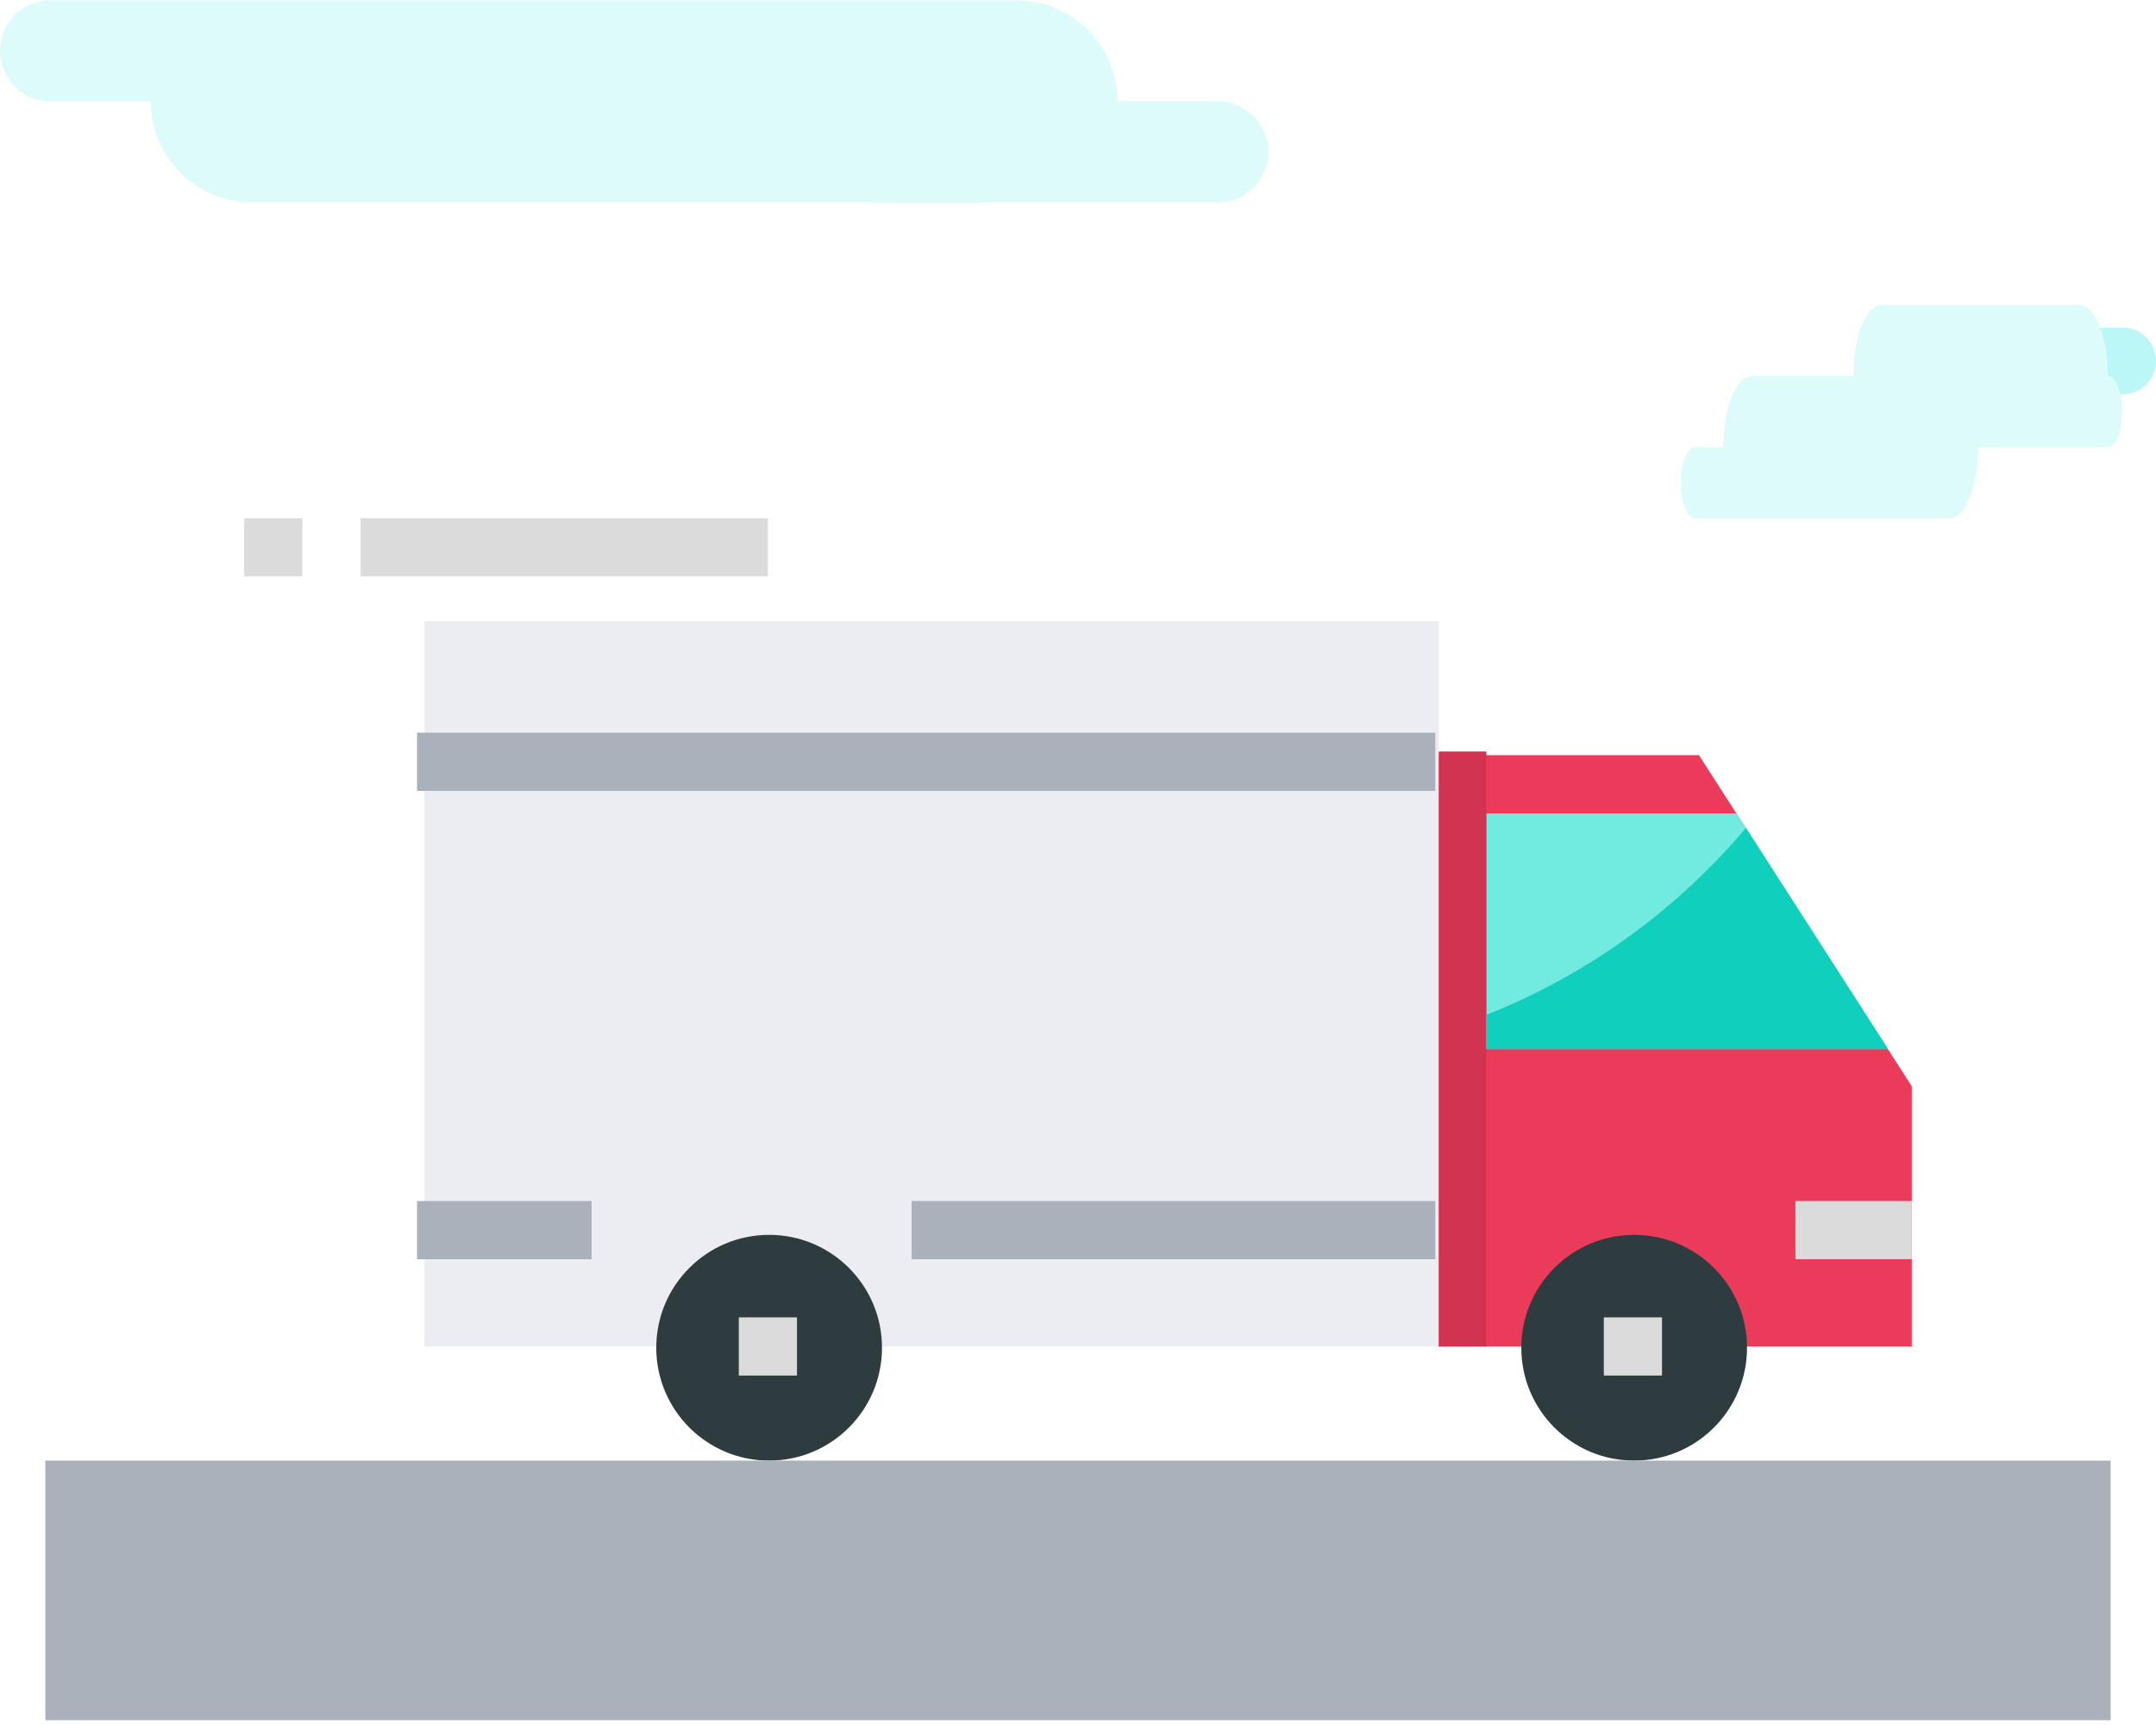 <svg width="160" height="128" viewBox="0 0 160 128" fill="none" xmlns="http://www.w3.org/2000/svg">
<g opacity="0.516">
<path d="M72.471 7.521H64.972V15.02H72.471C73.466 15.02 74.419 14.625 75.123 13.922C75.826 13.218 76.221 12.265 76.221 11.27C76.221 10.276 75.826 9.322 75.123 8.619C74.419 7.916 73.466 7.521 72.471 7.521Z" fill="#7CF0EE"/>
<path d="M90.43 7.52H82.93C82.93 5.531 82.14 3.624 80.734 2.217C79.328 0.811 77.421 0.021 75.432 0.021L3.694 0.021C2.709 0.036 1.77 0.437 1.079 1.139C0.387 1.84 0 2.786 0 3.77C0 4.755 0.387 5.7 1.079 6.402C1.77 7.104 2.709 7.505 3.694 7.52H11.192C11.192 9.508 11.982 11.416 13.388 12.822C14.794 14.228 16.702 15.018 18.691 15.018H90.429C91.413 15.003 92.353 14.602 93.044 13.9C93.735 13.199 94.122 12.254 94.122 11.269C94.122 10.284 93.735 9.339 93.044 8.637C92.353 7.936 91.413 7.534 90.429 7.52H90.43Z" fill="#BDF7F7"/>
<path d="M157.532 24.311H152.597V29.247H157.532C158.187 29.247 158.814 28.987 159.277 28.524C159.74 28.061 160 27.433 160 26.779C160 26.124 159.74 25.497 159.277 25.034C158.814 24.571 158.187 24.311 157.532 24.311Z" fill="#7CF0EE"/>
<path d="M157.484 30.545C157.484 29.09 157.014 27.909 156.432 27.909C156.432 24.997 155.49 22.632 154.329 22.632H139.639C138.477 22.632 137.535 24.993 137.535 27.909H129.997C128.836 27.909 127.893 30.269 127.893 33.185H125.789C125.207 33.182 124.737 34.362 124.737 35.819C124.737 37.275 125.207 38.455 125.789 38.455H144.688C145.85 38.455 146.792 36.094 146.792 33.179H156.435C157.016 33.182 157.484 32.002 157.484 30.545Z" fill="#BDF7F7"/>
</g>
<path d="M131.346 99.914H141.877V80.607L126.081 56.035H106.774V99.914H113.795" fill="#EB3B5A"/>
<path d="M47.336 99.914H31.488V46.073H106.774V99.914H67.15" fill="#EBEDF3"/>
<path d="M43.902 89.12H30.948V93.438H43.902V89.12Z" fill="#ABB1BB"/>
<path d="M106.514 89.12H67.652V93.438H106.514V89.12Z" fill="#ABB1BB"/>
<path d="M141.877 89.118H133.242V93.436H141.877V89.118Z" fill="#DBDBDB"/>
<path d="M106.514 54.367H30.948V58.686H106.514V54.367Z" fill="#ABB1BB"/>
<path d="M57.079 108.381C61.704 108.381 65.454 104.631 65.454 100.005C65.454 95.38 61.704 91.63 57.079 91.63C52.453 91.63 48.703 95.38 48.703 100.005C48.703 104.631 52.453 108.381 57.079 108.381Z" fill="#2E3C40"/>
<path d="M121.273 108.381C125.899 108.381 129.649 104.631 129.649 100.005C129.649 95.38 125.899 91.63 121.273 91.63C116.648 91.63 112.898 95.38 112.898 100.005C112.898 104.631 116.648 108.381 121.273 108.381Z" fill="#2E3C40"/>
<path d="M59.145 97.752H54.827V102.071H59.145V97.752Z" fill="#DBDBDB"/>
<path d="M123.339 97.752H119.021V102.071H123.339V97.752Z" fill="#DBDBDB"/>
<path d="M56.986 38.455H26.759V42.773H56.986V38.455Z" fill="#DBDBDB"/>
<path d="M22.441 38.455H18.122V42.773H22.441V38.455Z" fill="#DBDBDB"/>
<path d="M128.868 60.36H110.284V77.838H140.112L128.868 60.36Z" fill="#71EBDF"/>
<path d="M110.306 55.764H106.774V99.916H110.306V55.764Z" fill="#D13450"/>
<path d="M140.112 77.84L129.568 61.43C124.385 67.58 117.76 72.35 110.284 75.315V77.839H140.112V77.84Z" fill="#10CFBD"/>
<path d="M156.635 108.381H3.365V127.644H156.635V108.381Z" fill="#ABB1BB"/>
</svg>
